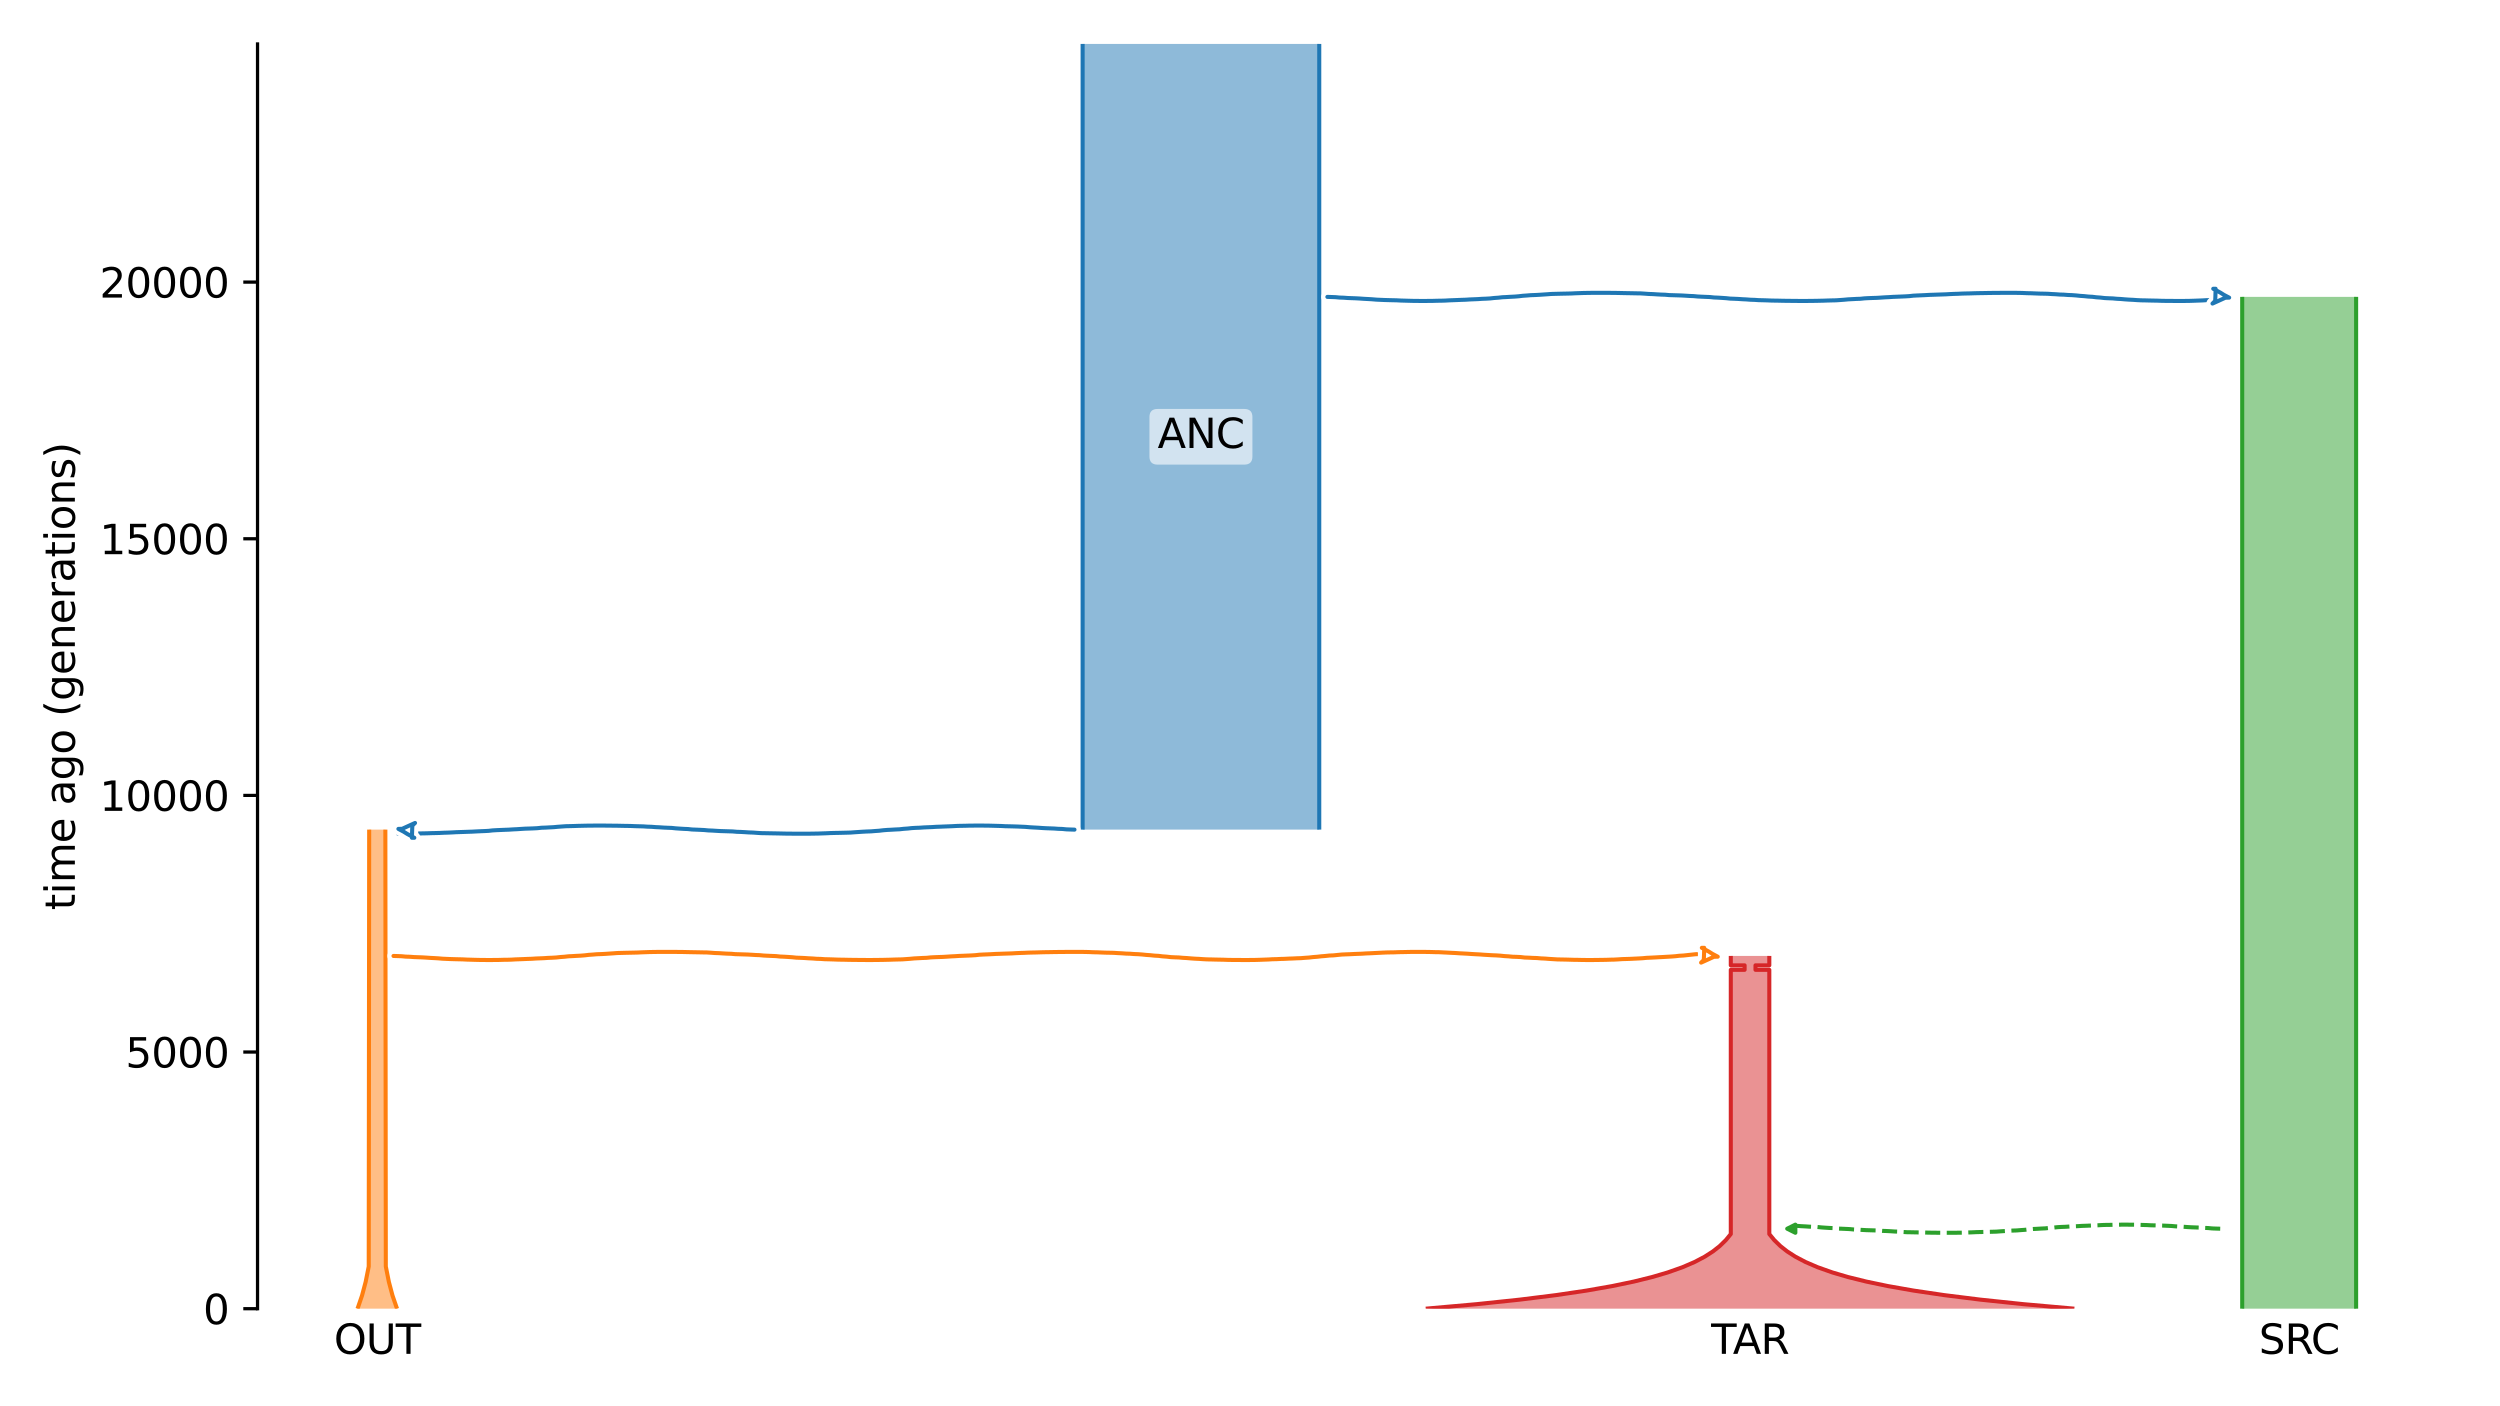 <?xml version="1.0" encoding="utf-8" standalone="no"?>
<!DOCTYPE svg PUBLIC "-//W3C//DTD SVG 1.1//EN"
  "http://www.w3.org/Graphics/SVG/1.1/DTD/svg11.dtd">
<svg xmlns:xlink="http://www.w3.org/1999/xlink" width="614.4pt" height="345.6pt" viewBox="0 0 614.4 345.6" xmlns="http://www.w3.org/2000/svg" version="1.1">
 <defs>
  <style type="text/css">*{stroke-linejoin: round; stroke-linecap: butt}</style>
 </defs>
 <g id="figure_1">
  <g id="patch_1">
   <path d="M 0 345.6 
L 614.4 345.6 
L 614.4 0 
L 0 0 
z
" style="fill: #ffffff"/>
  </g>
  <g id="axes_1">
   <g id="patch_2">
    <path d="M 63.291 321.622 
L 603.6 321.622 
L 603.6 10.8 
L 63.291 10.8 
z
" style="fill: #ffffff"/>
   </g>
   <path d="M 545.64 301.968 
L 544.64 301.937 
L 543.64 301.9 
L 542.64 301.802 
L 541.64 301.77 
L 540.64 301.696 
L 539.64 301.658 
L 538.64 301.622 
L 537.64 301.565 
L 536.64 301.494 
L 535.64 301.442 
L 534.64 301.383 
L 533.64 301.295 
L 532.64 301.249 
L 531.64 301.206 
L 530.64 301.176 
L 529.64 301.15 
L 528.64 301.129 
L 527.64 301.074 
L 526.64 301.046 
L 525.64 301.017 
L 524.64 300.991 
L 523.64 300.98 
L 522.64 300.97 
L 521.64 300.97 
L 520.64 300.98 
L 519.64 300.991 
L 518.64 301.022 
L 517.64 301.033 
L 516.64 301.064 
L 515.64 301.123 
L 514.64 301.16 
L 513.64 301.2 
L 512.64 301.242 
L 511.64 301.275 
L 510.64 301.342 
L 509.64 301.381 
L 508.64 301.424 
L 507.64 301.495 
L 506.64 301.531 
L 505.64 301.589 
L 504.64 301.7 
L 503.64 301.771 
L 502.64 301.884 
L 501.64 301.93 
L 500.64 301.991 
L 499.64 302.039 
L 498.64 302.12 
L 497.64 302.239 
L 496.64 302.309 
L 495.64 302.392 
L 494.64 302.425 
L 493.64 302.477 
L 492.64 302.545 
L 491.64 302.611 
L 490.64 302.688 
L 489.64 302.716 
L 488.64 302.742 
L 487.64 302.765 
L 486.64 302.784 
L 485.64 302.811 
L 484.64 302.86 
L 483.64 302.895 
L 482.64 302.931 
L 481.64 302.947 
L 480.64 302.962 
L 479.64 302.966 
L 478.64 302.968 
L 477.64 302.968 
L 476.64 302.966 
L 475.64 302.953 
L 474.64 302.944 
L 473.64 302.923 
L 472.64 302.9 
L 471.64 302.882 
L 470.64 302.864 
L 469.64 302.843 
L 468.64 302.827 
L 467.64 302.764 
L 466.64 302.689 
L 465.64 302.656 
L 464.64 302.589 
L 463.64 302.535 
L 462.64 302.501 
L 461.64 302.411 
L 460.64 302.382 
L 459.64 302.351 
L 458.64 302.32 
L 457.64 302.265 
L 456.64 302.2 
L 455.64 302.162 
L 454.64 302.066 
L 453.64 302.017 
L 452.64 301.973 
L 451.64 301.933 
L 450.64 301.824 
L 449.64 301.783 
L 448.64 301.721 
L 447.64 301.651 
L 446.64 301.546 
L 445.64 301.509 
L 444.64 301.463 
L 443.64 301.395 
L 442.64 301.346 
L 441.64 301.268 
L 440.227 301.238 
" clip-path="url(#p329b6e555f)" style="fill: none; stroke-dasharray: 3.7,1.6; stroke-dashoffset: 0; stroke: #2ca02c"/>
   <g id="patch_3">
    <path d="M 266.065 10.8 
L 266.065 203.891 
M 324.219 10.8 
L 324.219 203.891 
" clip-path="url(#p329b6e555f)" style="fill: none; stroke: #ffffff; stroke-width: 3; stroke-linejoin: miter"/>
    <path d="M 266.065 10.8 
L 266.065 203.891 
M 324.219 10.8 
L 324.219 203.891 
" clip-path="url(#p329b6e555f)" style="fill: none; stroke: #1f77b4; stroke-linejoin: miter"/>
    <g id="PolyCollection_1">
     <path d="M 324.219 10.8 
L 266.065 10.8 
L 266.065 203.891 
L 324.219 203.891 
L 324.219 203.891 
L 324.219 10.8 
z
" clip-path="url(#p329b6e555f)" style="fill: #1f77b4; fill-opacity: 0.5"/>
    </g>
    <g id="patch_4">
     <path d="M 90.73 203.891 
L 90.619 311.253 
L 89.863 315.044 
L 88.973 318.389 
L 87.98 321.287 
L 87.85 321.622 
M 94.705 203.891 
L 94.816 311.253 
L 95.571 315.044 
L 96.461 318.389 
L 97.454 321.287 
L 97.584 321.622 
L 97.584 321.622 
" clip-path="url(#p329b6e555f)" style="fill: none; stroke: #ffffff; stroke-width: 3; stroke-linejoin: miter"/>
     <path d="M 90.73 203.891 
L 90.619 311.253 
L 89.863 315.044 
L 88.973 318.389 
L 87.98 321.287 
L 87.85 321.622 
M 94.705 203.891 
L 94.816 311.253 
L 95.571 315.044 
L 96.461 318.389 
L 97.454 321.287 
L 97.584 321.622 
L 97.584 321.622 
" clip-path="url(#p329b6e555f)" style="fill: none; stroke: #ff7f0e; stroke-linejoin: miter"/>
     <g id="PolyCollection_2">
      <path d="M 94.705 203.891 
L 90.73 203.891 
L 90.73 310.584 
L 90.73 310.584 
L 90.712 310.696 
L 90.694 310.807 
L 90.675 310.919 
L 90.657 311.03 
L 90.638 311.142 
L 90.619 311.253 
L 90.6 311.365 
L 90.581 311.476 
L 90.561 311.588 
L 90.542 311.699 
L 90.522 311.811 
L 90.502 311.922 
L 90.482 312.034 
L 90.462 312.145 
L 90.441 312.257 
L 90.42 312.368 
L 90.399 312.48 
L 90.378 312.591 
L 90.357 312.703 
L 90.336 312.814 
L 90.314 312.925 
L 90.292 313.037 
L 90.27 313.148 
L 90.248 313.26 
L 90.225 313.371 
L 90.203 313.483 
L 90.18 313.594 
L 90.157 313.706 
L 90.134 313.817 
L 90.11 313.929 
L 90.086 314.04 
L 90.063 314.152 
L 90.038 314.263 
L 90.014 314.375 
L 89.99 314.486 
L 89.965 314.598 
L 89.94 314.709 
L 89.914 314.821 
L 89.889 314.932 
L 89.863 315.044 
L 89.837 315.155 
L 89.811 315.267 
L 89.785 315.378 
L 89.758 315.49 
L 89.731 315.601 
L 89.704 315.713 
L 89.677 315.824 
L 89.649 315.936 
L 89.621 316.047 
L 89.593 316.159 
L 89.565 316.27 
L 89.536 316.382 
L 89.507 316.493 
L 89.478 316.605 
L 89.448 316.716 
L 89.419 316.828 
L 89.389 316.939 
L 89.359 317.051 
L 89.328 317.162 
L 89.297 317.274 
L 89.266 317.385 
L 89.235 317.497 
L 89.203 317.608 
L 89.171 317.72 
L 89.139 317.831 
L 89.106 317.943 
L 89.074 318.054 
L 89.04 318.166 
L 89.007 318.277 
L 88.973 318.389 
L 88.939 318.5 
L 88.905 318.612 
L 88.87 318.723 
L 88.835 318.835 
L 88.8 318.946 
L 88.765 319.058 
L 88.729 319.169 
L 88.692 319.281 
L 88.656 319.392 
L 88.619 319.504 
L 88.582 319.615 
L 88.544 319.727 
L 88.506 319.838 
L 88.468 319.949 
L 88.429 320.061 
L 88.39 320.172 
L 88.351 320.284 
L 88.311 320.395 
L 88.271 320.507 
L 88.231 320.618 
L 88.19 320.73 
L 88.149 320.841 
L 88.107 320.953 
L 88.065 321.064 
L 88.023 321.176 
L 87.98 321.287 
L 87.937 321.399 
L 87.894 321.51 
L 87.85 321.622 
L 97.584 321.622 
L 97.584 321.622 
L 97.541 321.51 
L 97.497 321.399 
L 97.454 321.287 
L 97.411 321.176 
L 97.369 321.064 
L 97.327 320.953 
L 97.286 320.841 
L 97.245 320.73 
L 97.204 320.618 
L 97.163 320.507 
L 97.123 320.395 
L 97.084 320.284 
L 97.044 320.172 
L 97.005 320.061 
L 96.967 319.949 
L 96.929 319.838 
L 96.891 319.727 
L 96.853 319.615 
L 96.816 319.504 
L 96.779 319.392 
L 96.742 319.281 
L 96.706 319.169 
L 96.67 319.058 
L 96.634 318.946 
L 96.599 318.835 
L 96.564 318.723 
L 96.53 318.612 
L 96.495 318.5 
L 96.461 318.389 
L 96.427 318.277 
L 96.394 318.166 
L 96.361 318.054 
L 96.328 317.943 
L 96.296 317.831 
L 96.263 317.72 
L 96.231 317.608 
L 96.2 317.497 
L 96.168 317.385 
L 96.137 317.274 
L 96.107 317.162 
L 96.076 317.051 
L 96.046 316.939 
L 96.016 316.828 
L 95.986 316.716 
L 95.957 316.605 
L 95.927 316.493 
L 95.899 316.382 
L 95.87 316.27 
L 95.842 316.159 
L 95.813 316.047 
L 95.785 315.936 
L 95.758 315.824 
L 95.73 315.713 
L 95.703 315.601 
L 95.676 315.49 
L 95.65 315.378 
L 95.623 315.267 
L 95.597 315.155 
L 95.571 315.044 
L 95.546 314.932 
L 95.52 314.821 
L 95.495 314.709 
L 95.47 314.598 
L 95.445 314.486 
L 95.42 314.375 
L 95.396 314.263 
L 95.372 314.152 
L 95.348 314.04 
L 95.324 313.929 
L 95.301 313.817 
L 95.278 313.706 
L 95.255 313.594 
L 95.232 313.483 
L 95.209 313.371 
L 95.187 313.26 
L 95.164 313.148 
L 95.142 313.037 
L 95.121 312.925 
L 95.099 312.814 
L 95.077 312.703 
L 95.056 312.591 
L 95.035 312.48 
L 95.014 312.368 
L 94.994 312.257 
L 94.973 312.145 
L 94.953 312.034 
L 94.933 311.922 
L 94.913 311.811 
L 94.893 311.699 
L 94.873 311.588 
L 94.854 311.476 
L 94.835 311.365 
L 94.816 311.253 
L 94.797 311.142 
L 94.778 311.03 
L 94.759 310.919 
L 94.741 310.807 
L 94.723 310.696 
L 94.705 310.584 
L 94.705 310.584 
L 94.705 203.891 
z
" clip-path="url(#p329b6e555f)" style="fill: #ff7f0e; fill-opacity: 0.5"/>
     </g>
     <g id="patch_5">
      <path d="M 551.043 72.964 
L 551.043 321.622 
M 579.04 72.964 
L 579.04 321.622 
" clip-path="url(#p329b6e555f)" style="fill: none; stroke: #ffffff; stroke-width: 3; stroke-linejoin: miter"/>
      <path d="M 551.043 72.964 
L 551.043 321.622 
M 579.04 72.964 
L 579.04 321.622 
" clip-path="url(#p329b6e555f)" style="fill: none; stroke: #2ca02c; stroke-linejoin: miter"/>
      <g id="PolyCollection_3">
       <path d="M 579.04 72.964 
L 551.043 72.964 
L 551.043 321.622 
L 579.04 321.622 
L 579.04 321.622 
L 579.04 72.964 
z
" clip-path="url(#p329b6e555f)" style="fill: #2ca02c; fill-opacity: 0.5"/>
      </g>
      <g id="patch_6">
       <path d="M 425.36 234.935 
L 425.36 237.243 
L 428.753 237.243 
L 428.753 238.341 
L 425.36 238.341 
L 425.36 303.28 
L 425.36 303.28 
L 424.147 304.762 
L 422.623 306.245 
L 420.972 307.542 
L 418.957 308.838 
L 416.496 310.135 
L 413.491 311.432 
L 409.822 312.729 
L 406.039 313.841 
L 401.549 314.952 
L 396.22 316.064 
L 389.898 317.175 
L 382.395 318.287 
L 373.491 319.399 
L 362.926 320.51 
L 350.388 321.622 
M 434.824 234.935 
L 434.824 237.243 
L 431.43 237.243 
L 431.43 238.341 
L 434.824 238.341 
L 434.824 303.28 
L 434.824 303.28 
L 436.037 304.762 
L 437.561 306.245 
L 439.211 307.542 
L 441.227 308.838 
L 443.688 310.135 
L 446.693 311.432 
L 450.361 312.729 
L 454.145 313.841 
L 458.635 314.952 
L 463.963 316.064 
L 470.286 317.175 
L 477.789 318.287 
L 486.692 319.399 
L 497.258 320.51 
L 509.795 321.622 
L 509.795 321.622 
" clip-path="url(#p329b6e555f)" style="fill: none; stroke: #ffffff; stroke-width: 3; stroke-linejoin: miter"/>
       <path d="M 425.36 234.935 
L 425.36 237.243 
L 428.753 237.243 
L 428.753 238.341 
L 425.36 238.341 
L 425.36 303.28 
L 425.36 303.28 
L 424.147 304.762 
L 422.623 306.245 
L 420.972 307.542 
L 418.957 308.838 
L 416.496 310.135 
L 413.491 311.432 
L 409.822 312.729 
L 406.039 313.841 
L 401.549 314.952 
L 396.22 316.064 
L 389.898 317.175 
L 382.395 318.287 
L 373.491 319.399 
L 362.926 320.51 
L 350.388 321.622 
M 434.824 234.935 
L 434.824 237.243 
L 431.43 237.243 
L 431.43 238.341 
L 434.824 238.341 
L 434.824 303.28 
L 434.824 303.28 
L 436.037 304.762 
L 437.561 306.245 
L 439.211 307.542 
L 441.227 308.838 
L 443.688 310.135 
L 446.693 311.432 
L 450.361 312.729 
L 454.145 313.841 
L 458.635 314.952 
L 463.963 316.064 
L 470.286 317.175 
L 477.789 318.287 
L 486.692 319.399 
L 497.258 320.51 
L 509.795 321.622 
L 509.795 321.622 
" clip-path="url(#p329b6e555f)" style="fill: none; stroke: #d62728; stroke-linejoin: miter"/>
       <g id="PolyCollection_4">
        <path d="M 434.824 234.935 
L 425.36 234.935 
L 425.36 237.243 
L 428.753 237.243 
L 428.753 238.341 
L 425.36 238.341 
L 425.36 303.28 
L 425.36 303.28 
L 425.223 303.466 
L 425.082 303.651 
L 424.937 303.836 
L 424.788 304.021 
L 424.634 304.207 
L 424.476 304.392 
L 424.314 304.577 
L 424.147 304.762 
L 423.975 304.948 
L 423.798 305.133 
L 423.616 305.318 
L 423.428 305.504 
L 423.235 305.689 
L 423.037 305.874 
L 422.833 306.059 
L 422.623 306.245 
L 422.407 306.43 
L 422.184 306.615 
L 421.956 306.8 
L 421.72 306.986 
L 421.478 307.171 
L 421.229 307.356 
L 420.972 307.542 
L 420.708 307.727 
L 420.437 307.912 
L 420.157 308.097 
L 419.87 308.283 
L 419.574 308.468 
L 419.27 308.653 
L 418.957 308.838 
L 418.635 309.024 
L 418.303 309.209 
L 417.962 309.394 
L 417.611 309.579 
L 417.25 309.765 
L 416.878 309.95 
L 416.496 310.135 
L 416.102 310.321 
L 415.698 310.506 
L 415.281 310.691 
L 414.853 310.876 
L 414.412 311.062 
L 413.958 311.247 
L 413.491 311.432 
L 413.011 311.617 
L 412.516 311.803 
L 412.008 311.988 
L 411.485 312.173 
L 410.946 312.358 
L 410.392 312.544 
L 409.822 312.729 
L 409.236 312.914 
L 408.632 313.1 
L 408.011 313.285 
L 407.372 313.47 
L 406.715 313.655 
L 406.039 313.841 
L 405.343 314.026 
L 404.626 314.211 
L 403.89 314.396 
L 403.131 314.582 
L 402.351 314.767 
L 401.549 314.952 
L 400.723 315.137 
L 399.873 315.323 
L 398.998 315.508 
L 398.099 315.693 
L 397.173 315.879 
L 396.22 316.064 
L 395.24 316.249 
L 394.232 316.434 
L 393.194 316.62 
L 392.127 316.805 
L 391.028 316.99 
L 389.898 317.175 
L 388.735 317.361 
L 387.538 317.546 
L 386.307 317.731 
L 385.04 317.917 
L 383.736 318.102 
L 382.395 318.287 
L 381.015 318.472 
L 379.595 318.658 
L 378.134 318.843 
L 376.63 319.028 
L 375.083 319.213 
L 373.491 319.399 
L 371.854 319.584 
L 370.169 319.769 
L 368.435 319.954 
L 366.651 320.14 
L 364.815 320.325 
L 362.926 320.51 
L 360.982 320.696 
L 358.983 320.881 
L 356.925 321.066 
L 354.808 321.251 
L 352.63 321.437 
L 350.388 321.622 
L 509.795 321.622 
L 509.795 321.622 
L 507.554 321.437 
L 505.376 321.251 
L 503.258 321.066 
L 501.201 320.881 
L 499.201 320.696 
L 497.258 320.51 
L 495.369 320.325 
L 493.533 320.14 
L 491.749 319.954 
L 490.015 319.769 
L 488.33 319.584 
L 486.692 319.399 
L 485.101 319.213 
L 483.554 319.028 
L 482.05 318.843 
L 480.589 318.658 
L 479.169 318.472 
L 477.789 318.287 
L 476.447 318.102 
L 475.144 317.917 
L 473.877 317.731 
L 472.646 317.546 
L 471.449 317.361 
L 470.286 317.175 
L 469.156 316.99 
L 468.057 316.805 
L 466.989 316.62 
L 465.952 316.434 
L 464.943 316.249 
L 463.963 316.064 
L 463.011 315.879 
L 462.085 315.693 
L 461.185 315.508 
L 460.311 315.323 
L 459.461 315.137 
L 458.635 314.952 
L 457.832 314.767 
L 457.052 314.582 
L 456.294 314.396 
L 455.557 314.211 
L 454.841 314.026 
L 454.145 313.841 
L 453.469 313.655 
L 452.811 313.47 
L 452.172 313.285 
L 451.551 313.1 
L 450.948 312.914 
L 450.361 312.729 
L 449.791 312.544 
L 449.237 312.358 
L 448.699 312.173 
L 448.176 311.988 
L 447.667 311.803 
L 447.173 311.617 
L 446.693 311.432 
L 446.226 311.247 
L 445.772 311.062 
L 445.331 310.876 
L 444.903 310.691 
L 444.486 310.506 
L 444.081 310.321 
L 443.688 310.135 
L 443.305 309.95 
L 442.934 309.765 
L 442.573 309.579 
L 442.222 309.394 
L 441.881 309.209 
L 441.549 309.024 
L 441.227 308.838 
L 440.914 308.653 
L 440.609 308.468 
L 440.314 308.283 
L 440.026 308.097 
L 439.747 307.912 
L 439.475 307.727 
L 439.211 307.542 
L 438.955 307.356 
L 438.706 307.171 
L 438.464 306.986 
L 438.228 306.8 
L 437.999 306.615 
L 437.777 306.43 
L 437.561 306.245 
L 437.351 306.059 
L 437.147 305.874 
L 436.948 305.689 
L 436.755 305.504 
L 436.568 305.318 
L 436.386 305.133 
L 436.209 304.948 
L 436.037 304.762 
L 435.87 304.577 
L 435.707 304.392 
L 435.549 304.207 
L 435.396 304.021 
L 435.247 303.836 
L 435.102 303.651 
L 434.961 303.466 
L 434.824 303.28 
L 434.824 303.28 
L 434.824 238.341 
L 431.43 238.341 
L 431.43 237.243 
L 434.824 237.243 
L 434.824 234.935 
z
" clip-path="url(#p329b6e555f)" style="fill: #d62728; fill-opacity: 0.5"/>
       </g>
       <g id="matplotlib.axis_1">
        <g id="xtick_1">
         <g id="line2d_1"/>
         <g id="text_1">
          <!-- OUT -->
          <g transform="translate(82.068 332.72) scale(0.1 -0.1)">
           <defs>
            <path id="DejaVuSans-4f" d="M 2522 4238 
Q 1834 4238 1429 3725 
Q 1025 3213 1025 2328 
Q 1025 1447 1429 934 
Q 1834 422 2522 422 
Q 3209 422 3611 934 
Q 4013 1447 4013 2328 
Q 4013 3213 3611 3725 
Q 3209 4238 2522 4238 
z
M 2522 4750 
Q 3503 4750 4090 4092 
Q 4678 3434 4678 2328 
Q 4678 1225 4090 567 
Q 3503 -91 2522 -91 
Q 1538 -91 948 565 
Q 359 1222 359 2328 
Q 359 3434 948 4092 
Q 1538 4750 2522 4750 
z
" transform="scale(0.016)"/>
            <path id="DejaVuSans-55" d="M 556 4666 
L 1191 4666 
L 1191 1831 
Q 1191 1081 1462 751 
Q 1734 422 2344 422 
Q 2950 422 3222 751 
Q 3494 1081 3494 1831 
L 3494 4666 
L 4128 4666 
L 4128 1753 
Q 4128 841 3676 375 
Q 3225 -91 2344 -91 
Q 1459 -91 1007 375 
Q 556 841 556 1753 
L 556 4666 
z
" transform="scale(0.016)"/>
            <path id="DejaVuSans-54" d="M -19 4666 
L 3928 4666 
L 3928 4134 
L 2272 4134 
L 2272 0 
L 1638 0 
L 1638 4134 
L -19 4134 
L -19 4666 
z
" transform="scale(0.016)"/>
           </defs>
           <use xlink:href="#DejaVuSans-4f"/>
           <use xlink:href="#DejaVuSans-55" x="78.711"/>
           <use xlink:href="#DejaVuSans-54" x="151.904"/>
          </g>
         </g>
        </g>
        <g id="xtick_2">
         <g id="line2d_2"/>
         <g id="text_2">
          <!-- SRC -->
          <g transform="translate(555.152 332.72) scale(0.1 -0.1)">
           <defs>
            <path id="DejaVuSans-53" d="M 3425 4513 
L 3425 3897 
Q 3066 4069 2747 4153 
Q 2428 4238 2131 4238 
Q 1616 4238 1336 4038 
Q 1056 3838 1056 3469 
Q 1056 3159 1242 3001 
Q 1428 2844 1947 2747 
L 2328 2669 
Q 3034 2534 3370 2195 
Q 3706 1856 3706 1288 
Q 3706 609 3251 259 
Q 2797 -91 1919 -91 
Q 1588 -91 1214 -16 
Q 841 59 441 206 
L 441 856 
Q 825 641 1194 531 
Q 1563 422 1919 422 
Q 2459 422 2753 634 
Q 3047 847 3047 1241 
Q 3047 1584 2836 1778 
Q 2625 1972 2144 2069 
L 1759 2144 
Q 1053 2284 737 2584 
Q 422 2884 422 3419 
Q 422 4038 858 4394 
Q 1294 4750 2059 4750 
Q 2388 4750 2728 4690 
Q 3069 4631 3425 4513 
z
" transform="scale(0.016)"/>
            <path id="DejaVuSans-52" d="M 2841 2188 
Q 3044 2119 3236 1894 
Q 3428 1669 3622 1275 
L 4263 0 
L 3584 0 
L 2988 1197 
Q 2756 1666 2539 1819 
Q 2322 1972 1947 1972 
L 1259 1972 
L 1259 0 
L 628 0 
L 628 4666 
L 2053 4666 
Q 2853 4666 3247 4331 
Q 3641 3997 3641 3322 
Q 3641 2881 3436 2590 
Q 3231 2300 2841 2188 
z
M 1259 4147 
L 1259 2491 
L 2053 2491 
Q 2509 2491 2742 2702 
Q 2975 2913 2975 3322 
Q 2975 3731 2742 3939 
Q 2509 4147 2053 4147 
L 1259 4147 
z
" transform="scale(0.016)"/>
            <path id="DejaVuSans-43" d="M 4122 4306 
L 4122 3641 
Q 3803 3938 3442 4084 
Q 3081 4231 2675 4231 
Q 1875 4231 1450 3742 
Q 1025 3253 1025 2328 
Q 1025 1406 1450 917 
Q 1875 428 2675 428 
Q 3081 428 3442 575 
Q 3803 722 4122 1019 
L 4122 359 
Q 3791 134 3420 21 
Q 3050 -91 2638 -91 
Q 1578 -91 968 557 
Q 359 1206 359 2328 
Q 359 3453 968 4101 
Q 1578 4750 2638 4750 
Q 3056 4750 3426 4639 
Q 3797 4528 4122 4306 
z
" transform="scale(0.016)"/>
           </defs>
           <use xlink:href="#DejaVuSans-53"/>
           <use xlink:href="#DejaVuSans-52" x="63.477"/>
           <use xlink:href="#DejaVuSans-43" x="127.959"/>
          </g>
         </g>
        </g>
        <g id="xtick_3">
         <g id="line2d_3"/>
         <g id="text_3">
          <!-- TAR -->
          <g transform="translate(420.531 332.72) scale(0.1 -0.1)">
           <defs>
            <path id="DejaVuSans-41" d="M 2188 4044 
L 1331 1722 
L 3047 1722 
L 2188 4044 
z
M 1831 4666 
L 2547 4666 
L 4325 0 
L 3669 0 
L 3244 1197 
L 1141 1197 
L 716 0 
L 50 0 
L 1831 4666 
z
" transform="scale(0.016)"/>
           </defs>
           <use xlink:href="#DejaVuSans-54"/>
           <use xlink:href="#DejaVuSans-41" x="53.334"/>
           <use xlink:href="#DejaVuSans-52" x="121.742"/>
          </g>
         </g>
        </g>
       </g>
       <g id="matplotlib.axis_2">
        <g id="ytick_1">
         <g id="line2d_4">
          <defs>
           <path id="m56e3bb788b" d="M 0 0 
L -3.5 0 
" style="stroke: #000000; stroke-width: 0.8"/>
          </defs>
          <g>
           <use xlink:href="#m56e3bb788b" x="63.291" y="321.622" style="stroke: #000000; stroke-width: 0.8"/>
          </g>
         </g>
         <g id="text_4">
          <!-- 0 -->
          <g transform="translate(49.928 325.421) scale(0.1 -0.1)">
           <defs>
            <path id="DejaVuSans-30" d="M 2034 4250 
Q 1547 4250 1301 3770 
Q 1056 3291 1056 2328 
Q 1056 1369 1301 889 
Q 1547 409 2034 409 
Q 2525 409 2770 889 
Q 3016 1369 3016 2328 
Q 3016 3291 2770 3770 
Q 2525 4250 2034 4250 
z
M 2034 4750 
Q 2819 4750 3233 4129 
Q 3647 3509 3647 2328 
Q 3647 1150 3233 529 
Q 2819 -91 2034 -91 
Q 1250 -91 836 529 
Q 422 1150 422 2328 
Q 422 3509 836 4129 
Q 1250 4750 2034 4750 
z
" transform="scale(0.016)"/>
           </defs>
           <use xlink:href="#DejaVuSans-30"/>
          </g>
         </g>
        </g>
        <g id="ytick_2">
         <g id="line2d_5">
          <g>
           <use xlink:href="#m56e3bb788b" x="63.291" y="258.549" style="stroke: #000000; stroke-width: 0.8"/>
          </g>
         </g>
         <g id="text_5">
          <!-- 5000 -->
          <g transform="translate(30.841 262.348) scale(0.1 -0.1)">
           <defs>
            <path id="DejaVuSans-35" d="M 691 4666 
L 3169 4666 
L 3169 4134 
L 1269 4134 
L 1269 2991 
Q 1406 3038 1543 3061 
Q 1681 3084 1819 3084 
Q 2600 3084 3056 2656 
Q 3513 2228 3513 1497 
Q 3513 744 3044 326 
Q 2575 -91 1722 -91 
Q 1428 -91 1123 -41 
Q 819 9 494 109 
L 494 744 
Q 775 591 1075 516 
Q 1375 441 1709 441 
Q 2250 441 2565 725 
Q 2881 1009 2881 1497 
Q 2881 1984 2565 2268 
Q 2250 2553 1709 2553 
Q 1456 2553 1204 2497 
Q 953 2441 691 2322 
L 691 4666 
z
" transform="scale(0.016)"/>
           </defs>
           <use xlink:href="#DejaVuSans-35"/>
           <use xlink:href="#DejaVuSans-30" x="63.623"/>
           <use xlink:href="#DejaVuSans-30" x="127.246"/>
           <use xlink:href="#DejaVuSans-30" x="190.869"/>
          </g>
         </g>
        </g>
        <g id="ytick_3">
         <g id="line2d_6">
          <g>
           <use xlink:href="#m56e3bb788b" x="63.291" y="195.477" style="stroke: #000000; stroke-width: 0.8"/>
          </g>
         </g>
         <g id="text_6">
          <!-- 10000 -->
          <g transform="translate(24.478 199.276) scale(0.1 -0.1)">
           <defs>
            <path id="DejaVuSans-31" d="M 794 531 
L 1825 531 
L 1825 4091 
L 703 3866 
L 703 4441 
L 1819 4666 
L 2450 4666 
L 2450 531 
L 3481 531 
L 3481 0 
L 794 0 
L 794 531 
z
" transform="scale(0.016)"/>
           </defs>
           <use xlink:href="#DejaVuSans-31"/>
           <use xlink:href="#DejaVuSans-30" x="63.623"/>
           <use xlink:href="#DejaVuSans-30" x="127.246"/>
           <use xlink:href="#DejaVuSans-30" x="190.869"/>
           <use xlink:href="#DejaVuSans-30" x="254.492"/>
          </g>
         </g>
        </g>
        <g id="ytick_4">
         <g id="line2d_7">
          <g>
           <use xlink:href="#m56e3bb788b" x="63.291" y="132.404" style="stroke: #000000; stroke-width: 0.8"/>
          </g>
         </g>
         <g id="text_7">
          <!-- 15000 -->
          <g transform="translate(24.478 136.203) scale(0.1 -0.1)">
           <use xlink:href="#DejaVuSans-31"/>
           <use xlink:href="#DejaVuSans-35" x="63.623"/>
           <use xlink:href="#DejaVuSans-30" x="127.246"/>
           <use xlink:href="#DejaVuSans-30" x="190.869"/>
           <use xlink:href="#DejaVuSans-30" x="254.492"/>
          </g>
         </g>
        </g>
        <g id="ytick_5">
         <g id="line2d_8">
          <g>
           <use xlink:href="#m56e3bb788b" x="63.291" y="69.331" style="stroke: #000000; stroke-width: 0.8"/>
          </g>
         </g>
         <g id="text_8">
          <!-- 20000 -->
          <g transform="translate(24.478 73.131) scale(0.1 -0.1)">
           <defs>
            <path id="DejaVuSans-32" d="M 1228 531 
L 3431 531 
L 3431 0 
L 469 0 
L 469 531 
Q 828 903 1448 1529 
Q 2069 2156 2228 2338 
Q 2531 2678 2651 2914 
Q 2772 3150 2772 3378 
Q 2772 3750 2511 3984 
Q 2250 4219 1831 4219 
Q 1534 4219 1204 4116 
Q 875 4013 500 3803 
L 500 4441 
Q 881 4594 1212 4672 
Q 1544 4750 1819 4750 
Q 2544 4750 2975 4387 
Q 3406 4025 3406 3419 
Q 3406 3131 3298 2873 
Q 3191 2616 2906 2266 
Q 2828 2175 2409 1742 
Q 1991 1309 1228 531 
z
" transform="scale(0.016)"/>
           </defs>
           <use xlink:href="#DejaVuSans-32"/>
           <use xlink:href="#DejaVuSans-30" x="63.623"/>
           <use xlink:href="#DejaVuSans-30" x="127.246"/>
           <use xlink:href="#DejaVuSans-30" x="190.869"/>
           <use xlink:href="#DejaVuSans-30" x="254.492"/>
          </g>
         </g>
        </g>
        <g id="text_9">
         <!-- time ago (generations) -->
         <g transform="translate(18.398 223.682) rotate(-90) scale(0.1 -0.1)">
          <defs>
           <path id="DejaVuSans-74" d="M 1172 4494 
L 1172 3500 
L 2356 3500 
L 2356 3053 
L 1172 3053 
L 1172 1153 
Q 1172 725 1289 603 
Q 1406 481 1766 481 
L 2356 481 
L 2356 0 
L 1766 0 
Q 1100 0 847 248 
Q 594 497 594 1153 
L 594 3053 
L 172 3053 
L 172 3500 
L 594 3500 
L 594 4494 
L 1172 4494 
z
" transform="scale(0.016)"/>
           <path id="DejaVuSans-69" d="M 603 3500 
L 1178 3500 
L 1178 0 
L 603 0 
L 603 3500 
z
M 603 4863 
L 1178 4863 
L 1178 4134 
L 603 4134 
L 603 4863 
z
" transform="scale(0.016)"/>
           <path id="DejaVuSans-6d" d="M 3328 2828 
Q 3544 3216 3844 3400 
Q 4144 3584 4550 3584 
Q 5097 3584 5394 3201 
Q 5691 2819 5691 2113 
L 5691 0 
L 5113 0 
L 5113 2094 
Q 5113 2597 4934 2840 
Q 4756 3084 4391 3084 
Q 3944 3084 3684 2787 
Q 3425 2491 3425 1978 
L 3425 0 
L 2847 0 
L 2847 2094 
Q 2847 2600 2669 2842 
Q 2491 3084 2119 3084 
Q 1678 3084 1418 2786 
Q 1159 2488 1159 1978 
L 1159 0 
L 581 0 
L 581 3500 
L 1159 3500 
L 1159 2956 
Q 1356 3278 1631 3431 
Q 1906 3584 2284 3584 
Q 2666 3584 2933 3390 
Q 3200 3197 3328 2828 
z
" transform="scale(0.016)"/>
           <path id="DejaVuSans-65" d="M 3597 1894 
L 3597 1613 
L 953 1613 
Q 991 1019 1311 708 
Q 1631 397 2203 397 
Q 2534 397 2845 478 
Q 3156 559 3463 722 
L 3463 178 
Q 3153 47 2828 -22 
Q 2503 -91 2169 -91 
Q 1331 -91 842 396 
Q 353 884 353 1716 
Q 353 2575 817 3079 
Q 1281 3584 2069 3584 
Q 2775 3584 3186 3129 
Q 3597 2675 3597 1894 
z
M 3022 2063 
Q 3016 2534 2758 2815 
Q 2500 3097 2075 3097 
Q 1594 3097 1305 2825 
Q 1016 2553 972 2059 
L 3022 2063 
z
" transform="scale(0.016)"/>
           <path id="DejaVuSans-20" transform="scale(0.016)"/>
           <path id="DejaVuSans-61" d="M 2194 1759 
Q 1497 1759 1228 1600 
Q 959 1441 959 1056 
Q 959 750 1161 570 
Q 1363 391 1709 391 
Q 2188 391 2477 730 
Q 2766 1069 2766 1631 
L 2766 1759 
L 2194 1759 
z
M 3341 1997 
L 3341 0 
L 2766 0 
L 2766 531 
Q 2569 213 2275 61 
Q 1981 -91 1556 -91 
Q 1019 -91 701 211 
Q 384 513 384 1019 
Q 384 1609 779 1909 
Q 1175 2209 1959 2209 
L 2766 2209 
L 2766 2266 
Q 2766 2663 2505 2880 
Q 2244 3097 1772 3097 
Q 1472 3097 1187 3025 
Q 903 2953 641 2809 
L 641 3341 
Q 956 3463 1253 3523 
Q 1550 3584 1831 3584 
Q 2591 3584 2966 3190 
Q 3341 2797 3341 1997 
z
" transform="scale(0.016)"/>
           <path id="DejaVuSans-67" d="M 2906 1791 
Q 2906 2416 2648 2759 
Q 2391 3103 1925 3103 
Q 1463 3103 1205 2759 
Q 947 2416 947 1791 
Q 947 1169 1205 825 
Q 1463 481 1925 481 
Q 2391 481 2648 825 
Q 2906 1169 2906 1791 
z
M 3481 434 
Q 3481 -459 3084 -895 
Q 2688 -1331 1869 -1331 
Q 1566 -1331 1297 -1286 
Q 1028 -1241 775 -1147 
L 775 -588 
Q 1028 -725 1275 -790 
Q 1522 -856 1778 -856 
Q 2344 -856 2625 -561 
Q 2906 -266 2906 331 
L 2906 616 
Q 2728 306 2450 153 
Q 2172 0 1784 0 
Q 1141 0 747 490 
Q 353 981 353 1791 
Q 353 2603 747 3093 
Q 1141 3584 1784 3584 
Q 2172 3584 2450 3431 
Q 2728 3278 2906 2969 
L 2906 3500 
L 3481 3500 
L 3481 434 
z
" transform="scale(0.016)"/>
           <path id="DejaVuSans-6f" d="M 1959 3097 
Q 1497 3097 1228 2736 
Q 959 2375 959 1747 
Q 959 1119 1226 758 
Q 1494 397 1959 397 
Q 2419 397 2687 759 
Q 2956 1122 2956 1747 
Q 2956 2369 2687 2733 
Q 2419 3097 1959 3097 
z
M 1959 3584 
Q 2709 3584 3137 3096 
Q 3566 2609 3566 1747 
Q 3566 888 3137 398 
Q 2709 -91 1959 -91 
Q 1206 -91 779 398 
Q 353 888 353 1747 
Q 353 2609 779 3096 
Q 1206 3584 1959 3584 
z
" transform="scale(0.016)"/>
           <path id="DejaVuSans-28" d="M 1984 4856 
Q 1566 4138 1362 3434 
Q 1159 2731 1159 2009 
Q 1159 1288 1364 580 
Q 1569 -128 1984 -844 
L 1484 -844 
Q 1016 -109 783 600 
Q 550 1309 550 2009 
Q 550 2706 781 3412 
Q 1013 4119 1484 4856 
L 1984 4856 
z
" transform="scale(0.016)"/>
           <path id="DejaVuSans-6e" d="M 3513 2113 
L 3513 0 
L 2938 0 
L 2938 2094 
Q 2938 2591 2744 2837 
Q 2550 3084 2163 3084 
Q 1697 3084 1428 2787 
Q 1159 2491 1159 1978 
L 1159 0 
L 581 0 
L 581 3500 
L 1159 3500 
L 1159 2956 
Q 1366 3272 1645 3428 
Q 1925 3584 2291 3584 
Q 2894 3584 3203 3211 
Q 3513 2838 3513 2113 
z
" transform="scale(0.016)"/>
           <path id="DejaVuSans-72" d="M 2631 2963 
Q 2534 3019 2420 3045 
Q 2306 3072 2169 3072 
Q 1681 3072 1420 2755 
Q 1159 2438 1159 1844 
L 1159 0 
L 581 0 
L 581 3500 
L 1159 3500 
L 1159 2956 
Q 1341 3275 1631 3429 
Q 1922 3584 2338 3584 
Q 2397 3584 2469 3576 
Q 2541 3569 2628 3553 
L 2631 2963 
z
" transform="scale(0.016)"/>
           <path id="DejaVuSans-73" d="M 2834 3397 
L 2834 2853 
Q 2591 2978 2328 3040 
Q 2066 3103 1784 3103 
Q 1356 3103 1142 2972 
Q 928 2841 928 2578 
Q 928 2378 1081 2264 
Q 1234 2150 1697 2047 
L 1894 2003 
Q 2506 1872 2764 1633 
Q 3022 1394 3022 966 
Q 3022 478 2636 193 
Q 2250 -91 1575 -91 
Q 1294 -91 989 -36 
Q 684 19 347 128 
L 347 722 
Q 666 556 975 473 
Q 1284 391 1588 391 
Q 1994 391 2212 530 
Q 2431 669 2431 922 
Q 2431 1156 2273 1281 
Q 2116 1406 1581 1522 
L 1381 1569 
Q 847 1681 609 1914 
Q 372 2147 372 2553 
Q 372 3047 722 3315 
Q 1072 3584 1716 3584 
Q 2034 3584 2315 3537 
Q 2597 3491 2834 3397 
z
" transform="scale(0.016)"/>
           <path id="DejaVuSans-29" d="M 513 4856 
L 1013 4856 
Q 1481 4119 1714 3412 
Q 1947 2706 1947 2009 
Q 1947 1309 1714 600 
Q 1481 -109 1013 -844 
L 513 -844 
Q 928 -128 1133 580 
Q 1338 1288 1338 2009 
Q 1338 2731 1133 3434 
Q 928 4138 513 4856 
z
" transform="scale(0.016)"/>
          </defs>
          <use xlink:href="#DejaVuSans-74"/>
          <use xlink:href="#DejaVuSans-69" x="39.209"/>
          <use xlink:href="#DejaVuSans-6d" x="66.992"/>
          <use xlink:href="#DejaVuSans-65" x="164.404"/>
          <use xlink:href="#DejaVuSans-20" x="225.928"/>
          <use xlink:href="#DejaVuSans-61" x="257.715"/>
          <use xlink:href="#DejaVuSans-67" x="318.994"/>
          <use xlink:href="#DejaVuSans-6f" x="382.471"/>
          <use xlink:href="#DejaVuSans-20" x="443.652"/>
          <use xlink:href="#DejaVuSans-28" x="475.439"/>
          <use xlink:href="#DejaVuSans-67" x="514.453"/>
          <use xlink:href="#DejaVuSans-65" x="577.93"/>
          <use xlink:href="#DejaVuSans-6e" x="639.453"/>
          <use xlink:href="#DejaVuSans-65" x="702.832"/>
          <use xlink:href="#DejaVuSans-72" x="764.355"/>
          <use xlink:href="#DejaVuSans-61" x="805.469"/>
          <use xlink:href="#DejaVuSans-74" x="866.748"/>
          <use xlink:href="#DejaVuSans-69" x="905.957"/>
          <use xlink:href="#DejaVuSans-6f" x="933.74"/>
          <use xlink:href="#DejaVuSans-6e" x="994.922"/>
          <use xlink:href="#DejaVuSans-73" x="1058.301"/>
          <use xlink:href="#DejaVuSans-29" x="1110.4"/>
         </g>
        </g>
       </g>
       <g id="patch_7">
        <path d="M 264.065 203.891 
L 263.065 203.859 
L 262.065 203.822 
L 261.065 203.724 
L 260.065 203.692 
L 259.065 203.618 
L 258.065 203.58 
L 257.065 203.544 
L 256.065 203.487 
L 255.065 203.416 
L 254.065 203.364 
L 253.065 203.305 
L 252.065 203.217 
L 251.065 203.171 
L 250.065 203.128 
L 249.065 203.098 
L 248.065 203.072 
L 247.065 203.051 
L 246.065 202.996 
L 245.065 202.968 
L 244.065 202.939 
L 243.065 202.913 
L 242.065 202.902 
L 241.065 202.892 
L 240.065 202.892 
L 239.065 202.902 
L 238.065 202.913 
L 237.065 202.944 
L 236.065 202.955 
L 235.065 202.986 
L 234.065 203.045 
L 233.065 203.083 
L 232.065 203.122 
L 231.065 203.164 
L 230.065 203.197 
L 229.065 203.264 
L 228.065 203.303 
L 227.065 203.346 
L 226.065 203.417 
L 225.065 203.453 
L 224.065 203.511 
L 223.065 203.622 
L 222.065 203.693 
L 221.065 203.806 
L 220.065 203.852 
L 219.065 203.913 
L 218.065 203.962 
L 217.065 204.042 
L 216.065 204.161 
L 215.065 204.231 
L 214.065 204.314 
L 213.065 204.348 
L 212.065 204.399 
L 211.065 204.467 
L 210.065 204.533 
L 209.065 204.61 
L 208.065 204.638 
L 207.065 204.664 
L 206.065 204.687 
L 205.065 204.706 
L 204.065 204.733 
L 203.065 204.782 
L 202.065 204.817 
L 201.065 204.853 
L 200.065 204.869 
L 199.065 204.884 
L 198.065 204.888 
L 197.065 204.89 
L 196.065 204.89 
L 195.065 204.888 
L 194.065 204.875 
L 193.065 204.866 
L 192.065 204.845 
L 191.065 204.822 
L 190.065 204.804 
L 189.065 204.786 
L 188.065 204.766 
L 187.065 204.749 
L 186.065 204.686 
L 185.065 204.611 
L 184.065 204.578 
L 183.065 204.511 
L 182.065 204.457 
L 181.065 204.423 
L 180.065 204.333 
L 179.065 204.304 
L 178.065 204.273 
L 177.065 204.242 
L 176.065 204.187 
L 175.065 204.122 
L 174.065 204.084 
L 173.065 203.988 
L 172.065 203.939 
L 171.065 203.895 
L 170.065 203.855 
L 169.065 203.746 
L 168.065 203.705 
L 167.065 203.643 
L 166.065 203.573 
L 165.065 203.468 
L 164.065 203.431 
L 163.065 203.385 
L 162.065 203.317 
L 161.065 203.268 
L 160.065 203.191 
L 159.065 203.16 
L 158.065 203.09 
L 157.065 203.066 
L 156.065 203.038 
L 155.065 202.996 
L 154.065 202.974 
L 153.065 202.961 
L 152.065 202.934 
L 151.065 202.925 
L 150.065 202.912 
L 149.065 202.901 
L 148.065 202.895 
L 147.065 202.891 
L 146.065 202.896 
L 145.065 202.909 
L 144.065 202.917 
L 143.065 202.942 
L 142.065 202.965 
L 141.065 203.001 
L 140.065 203.027 
L 139.065 203.05 
L 138.065 203.119 
L 137.065 203.193 
L 136.065 203.287 
L 135.065 203.338 
L 134.065 203.392 
L 133.065 203.427 
L 132.065 203.533 
L 131.065 203.586 
L 130.065 203.623 
L 129.065 203.654 
L 128.065 203.715 
L 127.065 203.782 
L 126.065 203.831 
L 125.065 203.896 
L 124.065 203.934 
L 123.065 203.976 
L 122.065 204.018 
L 121.065 204.078 
L 120.065 204.191 
L 119.065 204.243 
L 118.065 204.283 
L 117.065 204.33 
L 116.065 204.387 
L 115.065 204.419 
L 114.065 204.455 
L 113.065 204.488 
L 112.065 204.522 
L 111.065 204.58 
L 110.065 204.625 
L 109.065 204.655 
L 108.065 204.705 
L 107.065 204.731 
L 106.065 204.752 
L 105.065 204.787 
L 104.065 204.811 
L 103.065 204.825 
L 102.065 204.844 
L 101.065 204.86 
L 100.065 204.872 
L 99.065 204.878 
L 97.82 204.885 
" clip-path="url(#p329b6e555f)" style="fill: none; stroke: #ffffff; stroke-width: 3; stroke-linecap: round"/>
        <path d="M 264.065 203.891 
L 263.065 203.859 
L 262.065 203.822 
L 261.065 203.724 
L 260.065 203.692 
L 259.065 203.618 
L 258.065 203.58 
L 257.065 203.544 
L 256.065 203.487 
L 255.065 203.416 
L 254.065 203.364 
L 253.065 203.305 
L 252.065 203.217 
L 251.065 203.171 
L 250.065 203.128 
L 249.065 203.098 
L 248.065 203.072 
L 247.065 203.051 
L 246.065 202.996 
L 245.065 202.968 
L 244.065 202.939 
L 243.065 202.913 
L 242.065 202.902 
L 241.065 202.892 
L 240.065 202.892 
L 239.065 202.902 
L 238.065 202.913 
L 237.065 202.944 
L 236.065 202.955 
L 235.065 202.986 
L 234.065 203.045 
L 233.065 203.083 
L 232.065 203.122 
L 231.065 203.164 
L 230.065 203.197 
L 229.065 203.264 
L 228.065 203.303 
L 227.065 203.346 
L 226.065 203.417 
L 225.065 203.453 
L 224.065 203.511 
L 223.065 203.622 
L 222.065 203.693 
L 221.065 203.806 
L 220.065 203.852 
L 219.065 203.913 
L 218.065 203.962 
L 217.065 204.042 
L 216.065 204.161 
L 215.065 204.231 
L 214.065 204.314 
L 213.065 204.348 
L 212.065 204.399 
L 211.065 204.467 
L 210.065 204.533 
L 209.065 204.61 
L 208.065 204.638 
L 207.065 204.664 
L 206.065 204.687 
L 205.065 204.706 
L 204.065 204.733 
L 203.065 204.782 
L 202.065 204.817 
L 201.065 204.853 
L 200.065 204.869 
L 199.065 204.884 
L 198.065 204.888 
L 197.065 204.89 
L 196.065 204.89 
L 195.065 204.888 
L 194.065 204.875 
L 193.065 204.866 
L 192.065 204.845 
L 191.065 204.822 
L 190.065 204.804 
L 189.065 204.786 
L 188.065 204.766 
L 187.065 204.749 
L 186.065 204.686 
L 185.065 204.611 
L 184.065 204.578 
L 183.065 204.511 
L 182.065 204.457 
L 181.065 204.423 
L 180.065 204.333 
L 179.065 204.304 
L 178.065 204.273 
L 177.065 204.242 
L 176.065 204.187 
L 175.065 204.122 
L 174.065 204.084 
L 173.065 203.988 
L 172.065 203.939 
L 171.065 203.895 
L 170.065 203.855 
L 169.065 203.746 
L 168.065 203.705 
L 167.065 203.643 
L 166.065 203.573 
L 165.065 203.468 
L 164.065 203.431 
L 163.065 203.385 
L 162.065 203.317 
L 161.065 203.268 
L 160.065 203.191 
L 159.065 203.16 
L 158.065 203.09 
L 157.065 203.066 
L 156.065 203.038 
L 155.065 202.996 
L 154.065 202.974 
L 153.065 202.961 
L 152.065 202.934 
L 151.065 202.925 
L 150.065 202.912 
L 149.065 202.901 
L 148.065 202.895 
L 147.065 202.891 
L 146.065 202.896 
L 145.065 202.909 
L 144.065 202.917 
L 143.065 202.942 
L 142.065 202.965 
L 141.065 203.001 
L 140.065 203.027 
L 139.065 203.05 
L 138.065 203.119 
L 137.065 203.193 
L 136.065 203.287 
L 135.065 203.338 
L 134.065 203.392 
L 133.065 203.427 
L 132.065 203.533 
L 131.065 203.586 
L 130.065 203.623 
L 129.065 203.654 
L 128.065 203.715 
L 127.065 203.782 
L 126.065 203.831 
L 125.065 203.896 
L 124.065 203.934 
L 123.065 203.976 
L 122.065 204.018 
L 121.065 204.078 
L 120.065 204.191 
L 119.065 204.243 
L 118.065 204.283 
L 117.065 204.33 
L 116.065 204.387 
L 115.065 204.419 
L 114.065 204.455 
L 113.065 204.488 
L 112.065 204.522 
L 111.065 204.58 
L 110.065 204.625 
L 109.065 204.655 
L 108.065 204.705 
L 107.065 204.731 
L 106.065 204.752 
L 105.065 204.787 
L 104.065 204.811 
L 103.065 204.825 
L 102.065 204.844 
L 101.065 204.86 
L 100.065 204.872 
L 99.065 204.878 
L 97.82 204.885 
" clip-path="url(#p329b6e555f)" style="fill: none; stroke: #1f77b4; stroke-linecap: round"/>
        <path d="M 101.82 205.891 
L 100.94 205.415 
L 100.062 204.935 
L 99.211 204.4 
L 97.909 203.713 
L 98.837 203.687 
L 99.748 203.274 
L 100.658 202.859 
L 102.001 202.252 
L 101.346 202.891 
L 101.294 203.891 
L 101.235 205.891 
z
" clip-path="url(#p329b6e555f)" style="fill: #ffffff; stroke: #ffffff; stroke-width: 3; stroke-linecap: round"/>
        <path d="M 101.82 205.891 
L 100.94 205.415 
L 100.062 204.935 
L 99.211 204.4 
L 97.909 203.713 
L 98.837 203.687 
L 99.748 203.274 
L 100.658 202.859 
L 102.001 202.252 
L 101.346 202.891 
L 101.294 203.891 
L 101.235 205.891 
z
" clip-path="url(#p329b6e555f)" style="fill: #ffffff; stroke: #1f77b4; stroke-linecap: round"/>
        <g id="patch_8">
         <path d="M 326.216 72.964 
L 327.216 72.996 
L 328.216 73.033 
L 329.216 73.13 
L 330.216 73.163 
L 331.216 73.237 
L 332.216 73.275 
L 333.216 73.311 
L 334.216 73.368 
L 335.216 73.439 
L 336.216 73.491 
L 337.216 73.55 
L 338.216 73.638 
L 339.216 73.684 
L 340.216 73.727 
L 341.216 73.757 
L 342.216 73.783 
L 343.216 73.804 
L 344.216 73.859 
L 345.216 73.887 
L 346.216 73.916 
L 347.216 73.942 
L 348.216 73.953 
L 349.216 73.963 
L 350.216 73.963 
L 351.216 73.953 
L 352.216 73.942 
L 353.216 73.911 
L 354.216 73.899 
L 355.216 73.869 
L 356.216 73.81 
L 357.216 73.772 
L 358.216 73.733 
L 359.216 73.691 
L 360.216 73.658 
L 361.216 73.591 
L 362.216 73.551 
L 363.216 73.509 
L 364.216 73.438 
L 365.216 73.402 
L 366.216 73.343 
L 367.216 73.232 
L 368.216 73.162 
L 369.216 73.049 
L 370.216 73.003 
L 371.216 72.942 
L 372.216 72.893 
L 373.216 72.813 
L 374.216 72.694 
L 375.216 72.624 
L 376.216 72.541 
L 377.216 72.507 
L 378.216 72.456 
L 379.216 72.388 
L 380.216 72.322 
L 381.216 72.245 
L 382.216 72.217 
L 383.216 72.191 
L 384.216 72.168 
L 385.216 72.149 
L 386.216 72.122 
L 387.216 72.072 
L 388.216 72.037 
L 389.216 72.002 
L 390.216 71.986 
L 391.216 71.97 
L 392.216 71.967 
L 393.216 71.965 
L 394.216 71.965 
L 395.216 71.967 
L 396.216 71.98 
L 397.216 71.989 
L 398.216 72.01 
L 399.216 72.033 
L 400.216 72.05 
L 401.216 72.069 
L 402.216 72.089 
L 403.216 72.106 
L 404.216 72.169 
L 405.216 72.244 
L 406.216 72.277 
L 407.216 72.344 
L 408.216 72.398 
L 409.216 72.432 
L 410.216 72.522 
L 411.216 72.551 
L 412.216 72.582 
L 413.216 72.613 
L 414.216 72.668 
L 415.216 72.733 
L 416.216 72.771 
L 417.216 72.867 
L 418.216 72.916 
L 419.216 72.96 
L 420.216 73 
L 421.216 73.108 
L 422.216 73.15 
L 423.216 73.212 
L 424.216 73.282 
L 425.216 73.387 
L 426.216 73.424 
L 427.216 73.47 
L 428.216 73.538 
L 429.216 73.587 
L 430.216 73.664 
L 431.216 73.695 
L 432.216 73.764 
L 433.216 73.788 
L 434.216 73.817 
L 435.216 73.859 
L 436.216 73.88 
L 437.216 73.894 
L 438.216 73.921 
L 439.216 73.93 
L 440.216 73.943 
L 441.216 73.954 
L 442.216 73.96 
L 443.216 73.964 
L 444.216 73.959 
L 445.216 73.945 
L 446.216 73.938 
L 447.216 73.913 
L 448.216 73.89 
L 449.216 73.853 
L 450.216 73.827 
L 451.216 73.805 
L 452.216 73.736 
L 453.216 73.662 
L 454.216 73.568 
L 455.216 73.517 
L 456.216 73.463 
L 457.216 73.428 
L 458.216 73.322 
L 459.216 73.269 
L 460.216 73.232 
L 461.216 73.201 
L 462.216 73.14 
L 463.216 73.073 
L 464.216 73.024 
L 465.216 72.959 
L 466.216 72.92 
L 467.216 72.878 
L 468.216 72.836 
L 469.216 72.777 
L 470.216 72.664 
L 471.216 72.612 
L 472.216 72.572 
L 473.216 72.525 
L 474.216 72.468 
L 475.216 72.436 
L 476.216 72.399 
L 477.216 72.367 
L 478.216 72.333 
L 479.216 72.275 
L 480.216 72.229 
L 481.216 72.2 
L 482.216 72.149 
L 483.216 72.124 
L 484.216 72.103 
L 485.216 72.068 
L 486.216 72.044 
L 487.216 72.03 
L 488.216 72.011 
L 489.216 71.995 
L 490.216 71.983 
L 491.216 71.977 
L 492.216 71.97 
L 493.216 71.965 
L 494.216 71.967 
L 495.216 71.969 
L 496.216 71.981 
L 497.216 72.009 
L 498.216 72.053 
L 499.216 72.073 
L 500.216 72.114 
L 501.216 72.154 
L 502.216 72.173 
L 503.216 72.196 
L 504.216 72.263 
L 505.216 72.312 
L 506.216 72.386 
L 507.216 72.417 
L 508.216 72.494 
L 509.216 72.532 
L 510.216 72.606 
L 511.216 72.71 
L 512.216 72.78 
L 513.216 72.885 
L 514.216 72.94 
L 515.216 73.064 
L 516.216 73.134 
L 517.216 73.25 
L 518.216 73.3 
L 519.216 73.336 
L 520.216 73.428 
L 521.216 73.481 
L 522.216 73.569 
L 523.216 73.638 
L 524.216 73.685 
L 525.216 73.757 
L 526.216 73.807 
L 527.216 73.824 
L 528.216 73.851 
L 529.216 73.871 
L 530.216 73.89 
L 531.216 73.928 
L 532.216 73.945 
L 533.216 73.953 
L 534.216 73.958 
L 535.216 73.964 
L 536.216 73.962 
L 537.216 73.956 
L 538.216 73.94 
L 539.216 73.908 
L 540.216 73.87 
L 541.216 73.835 
L 542.216 73.772 
L 543.216 73.75 
L 544.216 73.7 
L 545.216 73.675 
L 546.216 73.619 
L 547.925 73.588 
" clip-path="url(#p329b6e555f)" style="fill: none; stroke: #ffffff; stroke-width: 3; stroke-linecap: round"/>
         <path d="M 326.216 72.964 
L 327.216 72.996 
L 328.216 73.033 
L 329.216 73.13 
L 330.216 73.163 
L 331.216 73.237 
L 332.216 73.275 
L 333.216 73.311 
L 334.216 73.368 
L 335.216 73.439 
L 336.216 73.491 
L 337.216 73.55 
L 338.216 73.638 
L 339.216 73.684 
L 340.216 73.727 
L 341.216 73.757 
L 342.216 73.783 
L 343.216 73.804 
L 344.216 73.859 
L 345.216 73.887 
L 346.216 73.916 
L 347.216 73.942 
L 348.216 73.953 
L 349.216 73.963 
L 350.216 73.963 
L 351.216 73.953 
L 352.216 73.942 
L 353.216 73.911 
L 354.216 73.899 
L 355.216 73.869 
L 356.216 73.81 
L 357.216 73.772 
L 358.216 73.733 
L 359.216 73.691 
L 360.216 73.658 
L 361.216 73.591 
L 362.216 73.551 
L 363.216 73.509 
L 364.216 73.438 
L 365.216 73.402 
L 366.216 73.343 
L 367.216 73.232 
L 368.216 73.162 
L 369.216 73.049 
L 370.216 73.003 
L 371.216 72.942 
L 372.216 72.893 
L 373.216 72.813 
L 374.216 72.694 
L 375.216 72.624 
L 376.216 72.541 
L 377.216 72.507 
L 378.216 72.456 
L 379.216 72.388 
L 380.216 72.322 
L 381.216 72.245 
L 382.216 72.217 
L 383.216 72.191 
L 384.216 72.168 
L 385.216 72.149 
L 386.216 72.122 
L 387.216 72.072 
L 388.216 72.037 
L 389.216 72.002 
L 390.216 71.986 
L 391.216 71.97 
L 392.216 71.967 
L 393.216 71.965 
L 394.216 71.965 
L 395.216 71.967 
L 396.216 71.98 
L 397.216 71.989 
L 398.216 72.01 
L 399.216 72.033 
L 400.216 72.05 
L 401.216 72.069 
L 402.216 72.089 
L 403.216 72.106 
L 404.216 72.169 
L 405.216 72.244 
L 406.216 72.277 
L 407.216 72.344 
L 408.216 72.398 
L 409.216 72.432 
L 410.216 72.522 
L 411.216 72.551 
L 412.216 72.582 
L 413.216 72.613 
L 414.216 72.668 
L 415.216 72.733 
L 416.216 72.771 
L 417.216 72.867 
L 418.216 72.916 
L 419.216 72.96 
L 420.216 73 
L 421.216 73.108 
L 422.216 73.15 
L 423.216 73.212 
L 424.216 73.282 
L 425.216 73.387 
L 426.216 73.424 
L 427.216 73.47 
L 428.216 73.538 
L 429.216 73.587 
L 430.216 73.664 
L 431.216 73.695 
L 432.216 73.764 
L 433.216 73.788 
L 434.216 73.817 
L 435.216 73.859 
L 436.216 73.88 
L 437.216 73.894 
L 438.216 73.921 
L 439.216 73.93 
L 440.216 73.943 
L 441.216 73.954 
L 442.216 73.96 
L 443.216 73.964 
L 444.216 73.959 
L 445.216 73.945 
L 446.216 73.938 
L 447.216 73.913 
L 448.216 73.89 
L 449.216 73.853 
L 450.216 73.827 
L 451.216 73.805 
L 452.216 73.736 
L 453.216 73.662 
L 454.216 73.568 
L 455.216 73.517 
L 456.216 73.463 
L 457.216 73.428 
L 458.216 73.322 
L 459.216 73.269 
L 460.216 73.232 
L 461.216 73.201 
L 462.216 73.14 
L 463.216 73.073 
L 464.216 73.024 
L 465.216 72.959 
L 466.216 72.92 
L 467.216 72.878 
L 468.216 72.836 
L 469.216 72.777 
L 470.216 72.664 
L 471.216 72.612 
L 472.216 72.572 
L 473.216 72.525 
L 474.216 72.468 
L 475.216 72.436 
L 476.216 72.399 
L 477.216 72.367 
L 478.216 72.333 
L 479.216 72.275 
L 480.216 72.229 
L 481.216 72.2 
L 482.216 72.149 
L 483.216 72.124 
L 484.216 72.103 
L 485.216 72.068 
L 486.216 72.044 
L 487.216 72.03 
L 488.216 72.011 
L 489.216 71.995 
L 490.216 71.983 
L 491.216 71.977 
L 492.216 71.97 
L 493.216 71.965 
L 494.216 71.967 
L 495.216 71.969 
L 496.216 71.981 
L 497.216 72.009 
L 498.216 72.053 
L 499.216 72.073 
L 500.216 72.114 
L 501.216 72.154 
L 502.216 72.173 
L 503.216 72.196 
L 504.216 72.263 
L 505.216 72.312 
L 506.216 72.386 
L 507.216 72.417 
L 508.216 72.494 
L 509.216 72.532 
L 510.216 72.606 
L 511.216 72.71 
L 512.216 72.78 
L 513.216 72.885 
L 514.216 72.94 
L 515.216 73.064 
L 516.216 73.134 
L 517.216 73.25 
L 518.216 73.3 
L 519.216 73.336 
L 520.216 73.428 
L 521.216 73.481 
L 522.216 73.569 
L 523.216 73.638 
L 524.216 73.685 
L 525.216 73.757 
L 526.216 73.807 
L 527.216 73.824 
L 528.216 73.851 
L 529.216 73.871 
L 530.216 73.89 
L 531.216 73.928 
L 532.216 73.945 
L 533.216 73.953 
L 534.216 73.958 
L 535.216 73.964 
L 536.216 73.962 
L 537.216 73.956 
L 538.216 73.94 
L 539.216 73.908 
L 540.216 73.87 
L 541.216 73.835 
L 542.216 73.772 
L 543.216 73.75 
L 544.216 73.7 
L 545.216 73.675 
L 546.216 73.619 
L 547.925 73.588 
" clip-path="url(#p329b6e555f)" style="fill: none; stroke: #1f77b4; stroke-linecap: round"/>
         <path d="M 543.925 70.964 
L 544.805 71.44 
L 545.683 71.92 
L 546.534 72.455 
L 547.836 73.142 
L 546.909 73.168 
L 545.997 73.581 
L 545.087 73.996 
L 543.744 74.603 
L 544.399 73.964 
L 544.451 72.964 
L 544.51 70.964 
z
" clip-path="url(#p329b6e555f)" style="fill: #ffffff; stroke: #ffffff; stroke-width: 3; stroke-linecap: round"/>
         <path d="M 543.925 70.964 
L 544.805 71.44 
L 545.683 71.92 
L 546.534 72.455 
L 547.836 73.142 
L 546.909 73.168 
L 545.997 73.581 
L 545.087 73.996 
L 543.744 74.603 
L 544.399 73.964 
L 544.451 72.964 
L 544.51 70.964 
z
" clip-path="url(#p329b6e555f)" style="fill: #ffffff; stroke: #1f77b4; stroke-linecap: round"/>
         <g id="patch_9">
          <path d="M 96.705 234.935 
L 97.705 234.966 
L 98.705 235.003 
L 99.705 235.101 
L 100.705 235.134 
L 101.705 235.207 
L 102.705 235.246 
L 103.705 235.281 
L 104.705 235.339 
L 105.705 235.409 
L 106.705 235.461 
L 107.705 235.52 
L 108.705 235.609 
L 109.705 235.655 
L 110.705 235.697 
L 111.705 235.728 
L 112.705 235.754 
L 113.705 235.775 
L 114.705 235.829 
L 115.705 235.857 
L 116.705 235.887 
L 117.705 235.912 
L 118.705 235.923 
L 119.705 235.933 
L 120.705 235.933 
L 121.705 235.924 
L 122.705 235.912 
L 123.705 235.881 
L 124.705 235.87 
L 125.705 235.84 
L 126.705 235.78 
L 127.705 235.743 
L 128.705 235.704 
L 129.705 235.661 
L 130.705 235.629 
L 131.705 235.561 
L 132.705 235.522 
L 133.705 235.479 
L 134.705 235.409 
L 135.705 235.372 
L 136.705 235.314 
L 137.705 235.203 
L 138.705 235.132 
L 139.705 235.019 
L 140.705 234.974 
L 141.705 234.912 
L 142.705 234.864 
L 143.705 234.783 
L 144.705 234.664 
L 145.705 234.594 
L 146.705 234.511 
L 147.705 234.478 
L 148.705 234.427 
L 149.705 234.358 
L 150.705 234.292 
L 151.705 234.215 
L 152.705 234.188 
L 153.705 234.161 
L 154.705 234.139 
L 155.705 234.119 
L 156.705 234.093 
L 157.705 234.043 
L 158.705 234.008 
L 159.705 233.972 
L 160.705 233.957 
L 161.705 233.941 
L 162.705 233.937 
L 163.705 233.935 
L 164.705 233.936 
L 165.705 233.937 
L 166.705 233.951 
L 167.705 233.959 
L 168.705 233.981 
L 169.705 234.004 
L 170.705 234.021 
L 171.705 234.039 
L 172.705 234.06 
L 173.705 234.076 
L 174.705 234.139 
L 175.705 234.214 
L 176.705 234.247 
L 177.705 234.315 
L 178.705 234.369 
L 179.705 234.402 
L 180.705 234.493 
L 181.705 234.521 
L 182.705 234.553 
L 183.705 234.584 
L 184.705 234.638 
L 185.705 234.703 
L 186.705 234.741 
L 187.705 234.837 
L 188.705 234.886 
L 189.705 234.93 
L 190.705 234.971 
L 191.705 235.079 
L 192.705 235.121 
L 193.705 235.183 
L 194.705 235.253 
L 195.705 235.357 
L 196.705 235.394 
L 197.705 235.44 
L 198.705 235.509 
L 199.705 235.557 
L 200.705 235.635 
L 201.705 235.665 
L 202.705 235.735 
L 203.705 235.759 
L 204.705 235.788 
L 205.705 235.829 
L 206.705 235.851 
L 207.705 235.865 
L 208.705 235.892 
L 209.705 235.901 
L 210.705 235.913 
L 211.705 235.924 
L 212.705 235.93 
L 213.705 235.935 
L 214.705 235.929 
L 215.705 235.916 
L 216.705 235.908 
L 217.705 235.884 
L 218.705 235.86 
L 219.705 235.824 
L 220.705 235.798 
L 221.705 235.776 
L 222.705 235.707 
L 223.705 235.632 
L 224.705 235.538 
L 225.705 235.487 
L 226.705 235.433 
L 227.705 235.398 
L 228.705 235.292 
L 229.705 235.24 
L 230.705 235.203 
L 231.705 235.172 
L 232.705 235.111 
L 233.705 235.043 
L 234.705 234.994 
L 235.705 234.929 
L 236.705 234.891 
L 237.705 234.849 
L 238.705 234.807 
L 239.705 234.747 
L 240.705 234.634 
L 241.705 234.582 
L 242.705 234.543 
L 243.705 234.496 
L 244.705 234.439 
L 245.705 234.406 
L 246.705 234.37 
L 247.705 234.338 
L 248.705 234.304 
L 249.705 234.245 
L 250.705 234.2 
L 251.705 234.17 
L 252.705 234.12 
L 253.705 234.095 
L 254.705 234.074 
L 255.705 234.039 
L 256.705 234.014 
L 257.705 234 
L 258.705 233.981 
L 259.705 233.966 
L 260.705 233.953 
L 261.705 233.947 
L 262.705 233.941 
L 263.705 233.935 
L 264.705 233.937 
L 265.705 233.94 
L 266.705 233.951 
L 267.705 233.979 
L 268.705 234.023 
L 269.705 234.044 
L 270.705 234.085 
L 271.705 234.125 
L 272.705 234.144 
L 273.705 234.166 
L 274.705 234.233 
L 275.705 234.283 
L 276.705 234.356 
L 277.705 234.388 
L 278.705 234.464 
L 279.705 234.503 
L 280.705 234.577 
L 281.705 234.681 
L 282.705 234.751 
L 283.705 234.856 
L 284.705 234.911 
L 285.705 235.034 
L 286.705 235.105 
L 287.705 235.221 
L 288.705 235.271 
L 289.705 235.307 
L 290.705 235.398 
L 291.705 235.452 
L 292.705 235.539 
L 293.705 235.609 
L 294.705 235.655 
L 295.705 235.727 
L 296.705 235.778 
L 297.705 235.795 
L 298.705 235.822 
L 299.705 235.841 
L 300.705 235.861 
L 301.705 235.899 
L 302.705 235.915 
L 303.705 235.924 
L 304.705 235.928 
L 305.705 235.935 
L 306.705 235.932 
L 307.705 235.927 
L 308.705 235.91 
L 309.705 235.878 
L 310.705 235.84 
L 311.705 235.805 
L 312.705 235.742 
L 313.705 235.721 
L 314.705 235.67 
L 315.705 235.645 
L 316.705 235.59 
L 317.705 235.559 
L 318.705 235.508 
L 319.705 235.476 
L 320.705 235.395 
L 321.705 235.327 
L 322.705 235.211 
L 323.705 235.135 
L 324.705 235.02 
L 325.705 234.94 
L 326.705 234.832 
L 327.705 234.793 
L 328.705 234.69 
L 329.705 234.59 
L 330.705 234.544 
L 331.705 234.51 
L 332.705 234.458 
L 333.705 234.418 
L 334.705 234.383 
L 335.705 234.315 
L 336.705 234.276 
L 337.705 234.226 
L 338.705 234.176 
L 339.705 234.125 
L 340.705 234.081 
L 341.705 234.059 
L 342.705 234.044 
L 343.705 234.001 
L 344.705 233.986 
L 345.705 233.964 
L 346.705 233.943 
L 347.705 233.937 
L 348.705 233.935 
L 349.705 233.938 
L 350.705 233.95 
L 351.705 233.967 
L 352.705 233.998 
L 353.705 234.012 
L 354.705 234.065 
L 355.705 234.114 
L 356.705 234.169 
L 357.705 234.213 
L 358.705 234.283 
L 359.705 234.333 
L 360.705 234.387 
L 361.705 234.457 
L 362.705 234.514 
L 363.705 234.564 
L 364.705 234.641 
L 365.705 234.7 
L 366.705 234.76 
L 367.705 234.798 
L 368.705 234.863 
L 369.705 234.968 
L 370.705 235.028 
L 371.705 235.124 
L 372.705 235.156 
L 373.705 235.207 
L 374.705 235.324 
L 375.705 235.36 
L 376.705 235.416 
L 377.705 235.446 
L 378.705 235.534 
L 379.705 235.579 
L 380.705 235.66 
L 381.705 235.72 
L 382.705 235.783 
L 383.705 235.806 
L 384.705 235.822 
L 385.705 235.851 
L 386.705 235.882 
L 387.705 235.894 
L 388.705 235.919 
L 389.705 235.931 
L 390.705 235.935 
L 391.705 235.93 
L 392.705 235.918 
L 393.705 235.904 
L 394.705 235.888 
L 395.705 235.852 
L 396.705 235.832 
L 397.705 235.776 
L 398.705 235.708 
L 399.705 235.681 
L 400.705 235.647 
L 401.705 235.598 
L 402.705 235.55 
L 403.705 235.491 
L 404.705 235.395 
L 405.705 235.352 
L 406.705 235.302 
L 407.705 235.244 
L 408.705 235.196 
L 409.705 235.135 
L 410.705 235.079 
L 411.705 235.005 
L 412.705 234.887 
L 413.705 234.832 
L 414.705 234.724 
L 415.705 234.617 
L 416.705 234.51 
L 417.705 234.475 
L 418.705 234.372 
L 419.705 234.296 
L 420.705 234.257 
L 422.243 234.217 
" clip-path="url(#p329b6e555f)" style="fill: none; stroke: #ffffff; stroke-width: 3; stroke-linecap: round"/>
          <path d="M 96.705 234.935 
L 97.705 234.966 
L 98.705 235.003 
L 99.705 235.101 
L 100.705 235.134 
L 101.705 235.207 
L 102.705 235.246 
L 103.705 235.281 
L 104.705 235.339 
L 105.705 235.409 
L 106.705 235.461 
L 107.705 235.52 
L 108.705 235.609 
L 109.705 235.655 
L 110.705 235.697 
L 111.705 235.728 
L 112.705 235.754 
L 113.705 235.775 
L 114.705 235.829 
L 115.705 235.857 
L 116.705 235.887 
L 117.705 235.912 
L 118.705 235.923 
L 119.705 235.933 
L 120.705 235.933 
L 121.705 235.924 
L 122.705 235.912 
L 123.705 235.881 
L 124.705 235.87 
L 125.705 235.84 
L 126.705 235.78 
L 127.705 235.743 
L 128.705 235.704 
L 129.705 235.661 
L 130.705 235.629 
L 131.705 235.561 
L 132.705 235.522 
L 133.705 235.479 
L 134.705 235.409 
L 135.705 235.372 
L 136.705 235.314 
L 137.705 235.203 
L 138.705 235.132 
L 139.705 235.019 
L 140.705 234.974 
L 141.705 234.912 
L 142.705 234.864 
L 143.705 234.783 
L 144.705 234.664 
L 145.705 234.594 
L 146.705 234.511 
L 147.705 234.478 
L 148.705 234.427 
L 149.705 234.358 
L 150.705 234.292 
L 151.705 234.215 
L 152.705 234.188 
L 153.705 234.161 
L 154.705 234.139 
L 155.705 234.119 
L 156.705 234.093 
L 157.705 234.043 
L 158.705 234.008 
L 159.705 233.972 
L 160.705 233.957 
L 161.705 233.941 
L 162.705 233.937 
L 163.705 233.935 
L 164.705 233.936 
L 165.705 233.937 
L 166.705 233.951 
L 167.705 233.959 
L 168.705 233.981 
L 169.705 234.004 
L 170.705 234.021 
L 171.705 234.039 
L 172.705 234.06 
L 173.705 234.076 
L 174.705 234.139 
L 175.705 234.214 
L 176.705 234.247 
L 177.705 234.315 
L 178.705 234.369 
L 179.705 234.402 
L 180.705 234.493 
L 181.705 234.521 
L 182.705 234.553 
L 183.705 234.584 
L 184.705 234.638 
L 185.705 234.703 
L 186.705 234.741 
L 187.705 234.837 
L 188.705 234.886 
L 189.705 234.93 
L 190.705 234.971 
L 191.705 235.079 
L 192.705 235.121 
L 193.705 235.183 
L 194.705 235.253 
L 195.705 235.357 
L 196.705 235.394 
L 197.705 235.44 
L 198.705 235.509 
L 199.705 235.557 
L 200.705 235.635 
L 201.705 235.665 
L 202.705 235.735 
L 203.705 235.759 
L 204.705 235.788 
L 205.705 235.829 
L 206.705 235.851 
L 207.705 235.865 
L 208.705 235.892 
L 209.705 235.901 
L 210.705 235.913 
L 211.705 235.924 
L 212.705 235.93 
L 213.705 235.935 
L 214.705 235.929 
L 215.705 235.916 
L 216.705 235.908 
L 217.705 235.884 
L 218.705 235.86 
L 219.705 235.824 
L 220.705 235.798 
L 221.705 235.776 
L 222.705 235.707 
L 223.705 235.632 
L 224.705 235.538 
L 225.705 235.487 
L 226.705 235.433 
L 227.705 235.398 
L 228.705 235.292 
L 229.705 235.24 
L 230.705 235.203 
L 231.705 235.172 
L 232.705 235.111 
L 233.705 235.043 
L 234.705 234.994 
L 235.705 234.929 
L 236.705 234.891 
L 237.705 234.849 
L 238.705 234.807 
L 239.705 234.747 
L 240.705 234.634 
L 241.705 234.582 
L 242.705 234.543 
L 243.705 234.496 
L 244.705 234.439 
L 245.705 234.406 
L 246.705 234.37 
L 247.705 234.338 
L 248.705 234.304 
L 249.705 234.245 
L 250.705 234.2 
L 251.705 234.17 
L 252.705 234.12 
L 253.705 234.095 
L 254.705 234.074 
L 255.705 234.039 
L 256.705 234.014 
L 257.705 234 
L 258.705 233.981 
L 259.705 233.966 
L 260.705 233.953 
L 261.705 233.947 
L 262.705 233.941 
L 263.705 233.935 
L 264.705 233.937 
L 265.705 233.94 
L 266.705 233.951 
L 267.705 233.979 
L 268.705 234.023 
L 269.705 234.044 
L 270.705 234.085 
L 271.705 234.125 
L 272.705 234.144 
L 273.705 234.166 
L 274.705 234.233 
L 275.705 234.283 
L 276.705 234.356 
L 277.705 234.388 
L 278.705 234.464 
L 279.705 234.503 
L 280.705 234.577 
L 281.705 234.681 
L 282.705 234.751 
L 283.705 234.856 
L 284.705 234.911 
L 285.705 235.034 
L 286.705 235.105 
L 287.705 235.221 
L 288.705 235.271 
L 289.705 235.307 
L 290.705 235.398 
L 291.705 235.452 
L 292.705 235.539 
L 293.705 235.609 
L 294.705 235.655 
L 295.705 235.727 
L 296.705 235.778 
L 297.705 235.795 
L 298.705 235.822 
L 299.705 235.841 
L 300.705 235.861 
L 301.705 235.899 
L 302.705 235.915 
L 303.705 235.924 
L 304.705 235.928 
L 305.705 235.935 
L 306.705 235.932 
L 307.705 235.927 
L 308.705 235.91 
L 309.705 235.878 
L 310.705 235.84 
L 311.705 235.805 
L 312.705 235.742 
L 313.705 235.721 
L 314.705 235.67 
L 315.705 235.645 
L 316.705 235.59 
L 317.705 235.559 
L 318.705 235.508 
L 319.705 235.476 
L 320.705 235.395 
L 321.705 235.327 
L 322.705 235.211 
L 323.705 235.135 
L 324.705 235.02 
L 325.705 234.94 
L 326.705 234.832 
L 327.705 234.793 
L 328.705 234.69 
L 329.705 234.59 
L 330.705 234.544 
L 331.705 234.51 
L 332.705 234.458 
L 333.705 234.418 
L 334.705 234.383 
L 335.705 234.315 
L 336.705 234.276 
L 337.705 234.226 
L 338.705 234.176 
L 339.705 234.125 
L 340.705 234.081 
L 341.705 234.059 
L 342.705 234.044 
L 343.705 234.001 
L 344.705 233.986 
L 345.705 233.964 
L 346.705 233.943 
L 347.705 233.937 
L 348.705 233.935 
L 349.705 233.938 
L 350.705 233.95 
L 351.705 233.967 
L 352.705 233.998 
L 353.705 234.012 
L 354.705 234.065 
L 355.705 234.114 
L 356.705 234.169 
L 357.705 234.213 
L 358.705 234.283 
L 359.705 234.333 
L 360.705 234.387 
L 361.705 234.457 
L 362.705 234.514 
L 363.705 234.564 
L 364.705 234.641 
L 365.705 234.7 
L 366.705 234.76 
L 367.705 234.798 
L 368.705 234.863 
L 369.705 234.968 
L 370.705 235.028 
L 371.705 235.124 
L 372.705 235.156 
L 373.705 235.207 
L 374.705 235.324 
L 375.705 235.36 
L 376.705 235.416 
L 377.705 235.446 
L 378.705 235.534 
L 379.705 235.579 
L 380.705 235.66 
L 381.705 235.72 
L 382.705 235.783 
L 383.705 235.806 
L 384.705 235.822 
L 385.705 235.851 
L 386.705 235.882 
L 387.705 235.894 
L 388.705 235.919 
L 389.705 235.931 
L 390.705 235.935 
L 391.705 235.93 
L 392.705 235.918 
L 393.705 235.904 
L 394.705 235.888 
L 395.705 235.852 
L 396.705 235.832 
L 397.705 235.776 
L 398.705 235.708 
L 399.705 235.681 
L 400.705 235.647 
L 401.705 235.598 
L 402.705 235.55 
L 403.705 235.491 
L 404.705 235.395 
L 405.705 235.352 
L 406.705 235.302 
L 407.705 235.244 
L 408.705 235.196 
L 409.705 235.135 
L 410.705 235.079 
L 411.705 235.005 
L 412.705 234.887 
L 413.705 234.832 
L 414.705 234.724 
L 415.705 234.617 
L 416.705 234.51 
L 417.705 234.475 
L 418.705 234.372 
L 419.705 234.296 
L 420.705 234.257 
L 422.243 234.217 
" clip-path="url(#p329b6e555f)" style="fill: none; stroke: #ff7f0e; stroke-linecap: round"/>
          <path d="M 418.243 232.935 
L 419.124 233.41 
L 420.002 233.89 
L 420.852 234.425 
L 422.154 235.113 
L 421.227 235.139 
L 420.315 235.551 
L 419.405 235.967 
L 418.063 236.574 
L 418.718 235.935 
L 418.77 234.935 
L 418.829 232.935 
z
" clip-path="url(#p329b6e555f)" style="fill: #ffffff; stroke: #ffffff; stroke-width: 3; stroke-linecap: round"/>
          <path d="M 418.243 232.935 
L 419.124 233.41 
L 420.002 233.89 
L 420.852 234.425 
L 422.154 235.113 
L 421.227 235.139 
L 420.315 235.551 
L 419.405 235.967 
L 418.063 236.574 
L 418.718 235.935 
L 418.77 234.935 
L 418.829 232.935 
z
" clip-path="url(#p329b6e555f)" style="fill: #ffffff; stroke: #ff7f0e; stroke-linecap: round"/>
          <path d="M 440.227 301.968 
" clip-path="url(#p329b6e555f)" style="fill: none; stroke-dasharray: 3.7,1.6; stroke-dashoffset: 0; stroke: #2ca02c"/>
          <path d="M 439.227 301.968 
L 441.227 302.968 
L 441.227 300.968 
z
" clip-path="url(#p329b6e555f)" style="fill: #2ca02c; stroke: #2ca02c; stroke-linejoin: miter"/>
          <g id="patch_10">
           <path d="M 63.291 321.622 
L 63.291 10.8 
" style="fill: none; stroke: #000000; stroke-width: 0.8; stroke-linejoin: miter; stroke-linecap: square"/>
          </g>
          <g id="text_10">
           <g id="patch_11">
            <path d="M 284.49 114.184 
L 305.794 114.184 
Q 307.794 114.184 307.794 112.184 
L 307.794 102.506 
Q 307.794 100.506 305.794 100.506 
L 284.49 100.506 
Q 282.49 100.506 282.49 102.506 
L 282.49 112.184 
Q 282.49 114.184 284.49 114.184 
z
" style="fill: #ffffff; opacity: 0.6"/>
           </g>
           <!-- ANC -->
           <g transform="translate(284.49 110.105) scale(0.1 -0.1)">
            <defs>
             <path id="DejaVuSans-4e" d="M 628 4666 
L 1478 4666 
L 3547 763 
L 3547 4666 
L 4159 4666 
L 4159 0 
L 3309 0 
L 1241 3903 
L 1241 0 
L 628 0 
L 628 4666 
z
" transform="scale(0.016)"/>
            </defs>
            <use xlink:href="#DejaVuSans-41"/>
            <use xlink:href="#DejaVuSans-4e" x="68.408"/>
            <use xlink:href="#DejaVuSans-43" x="143.213"/>
           </g>
          </g>
         </g>
        </g>
        <defs>
         <clipPath id="p329b6e555f">
          <rect x="63.291" y="10.8" width="540.309" height="310.822"/>
         </clipPath>
        </defs>
       </g>
      </g>
     </g>
    </g>
   </g>
  </g>
 </g>
</svg>
